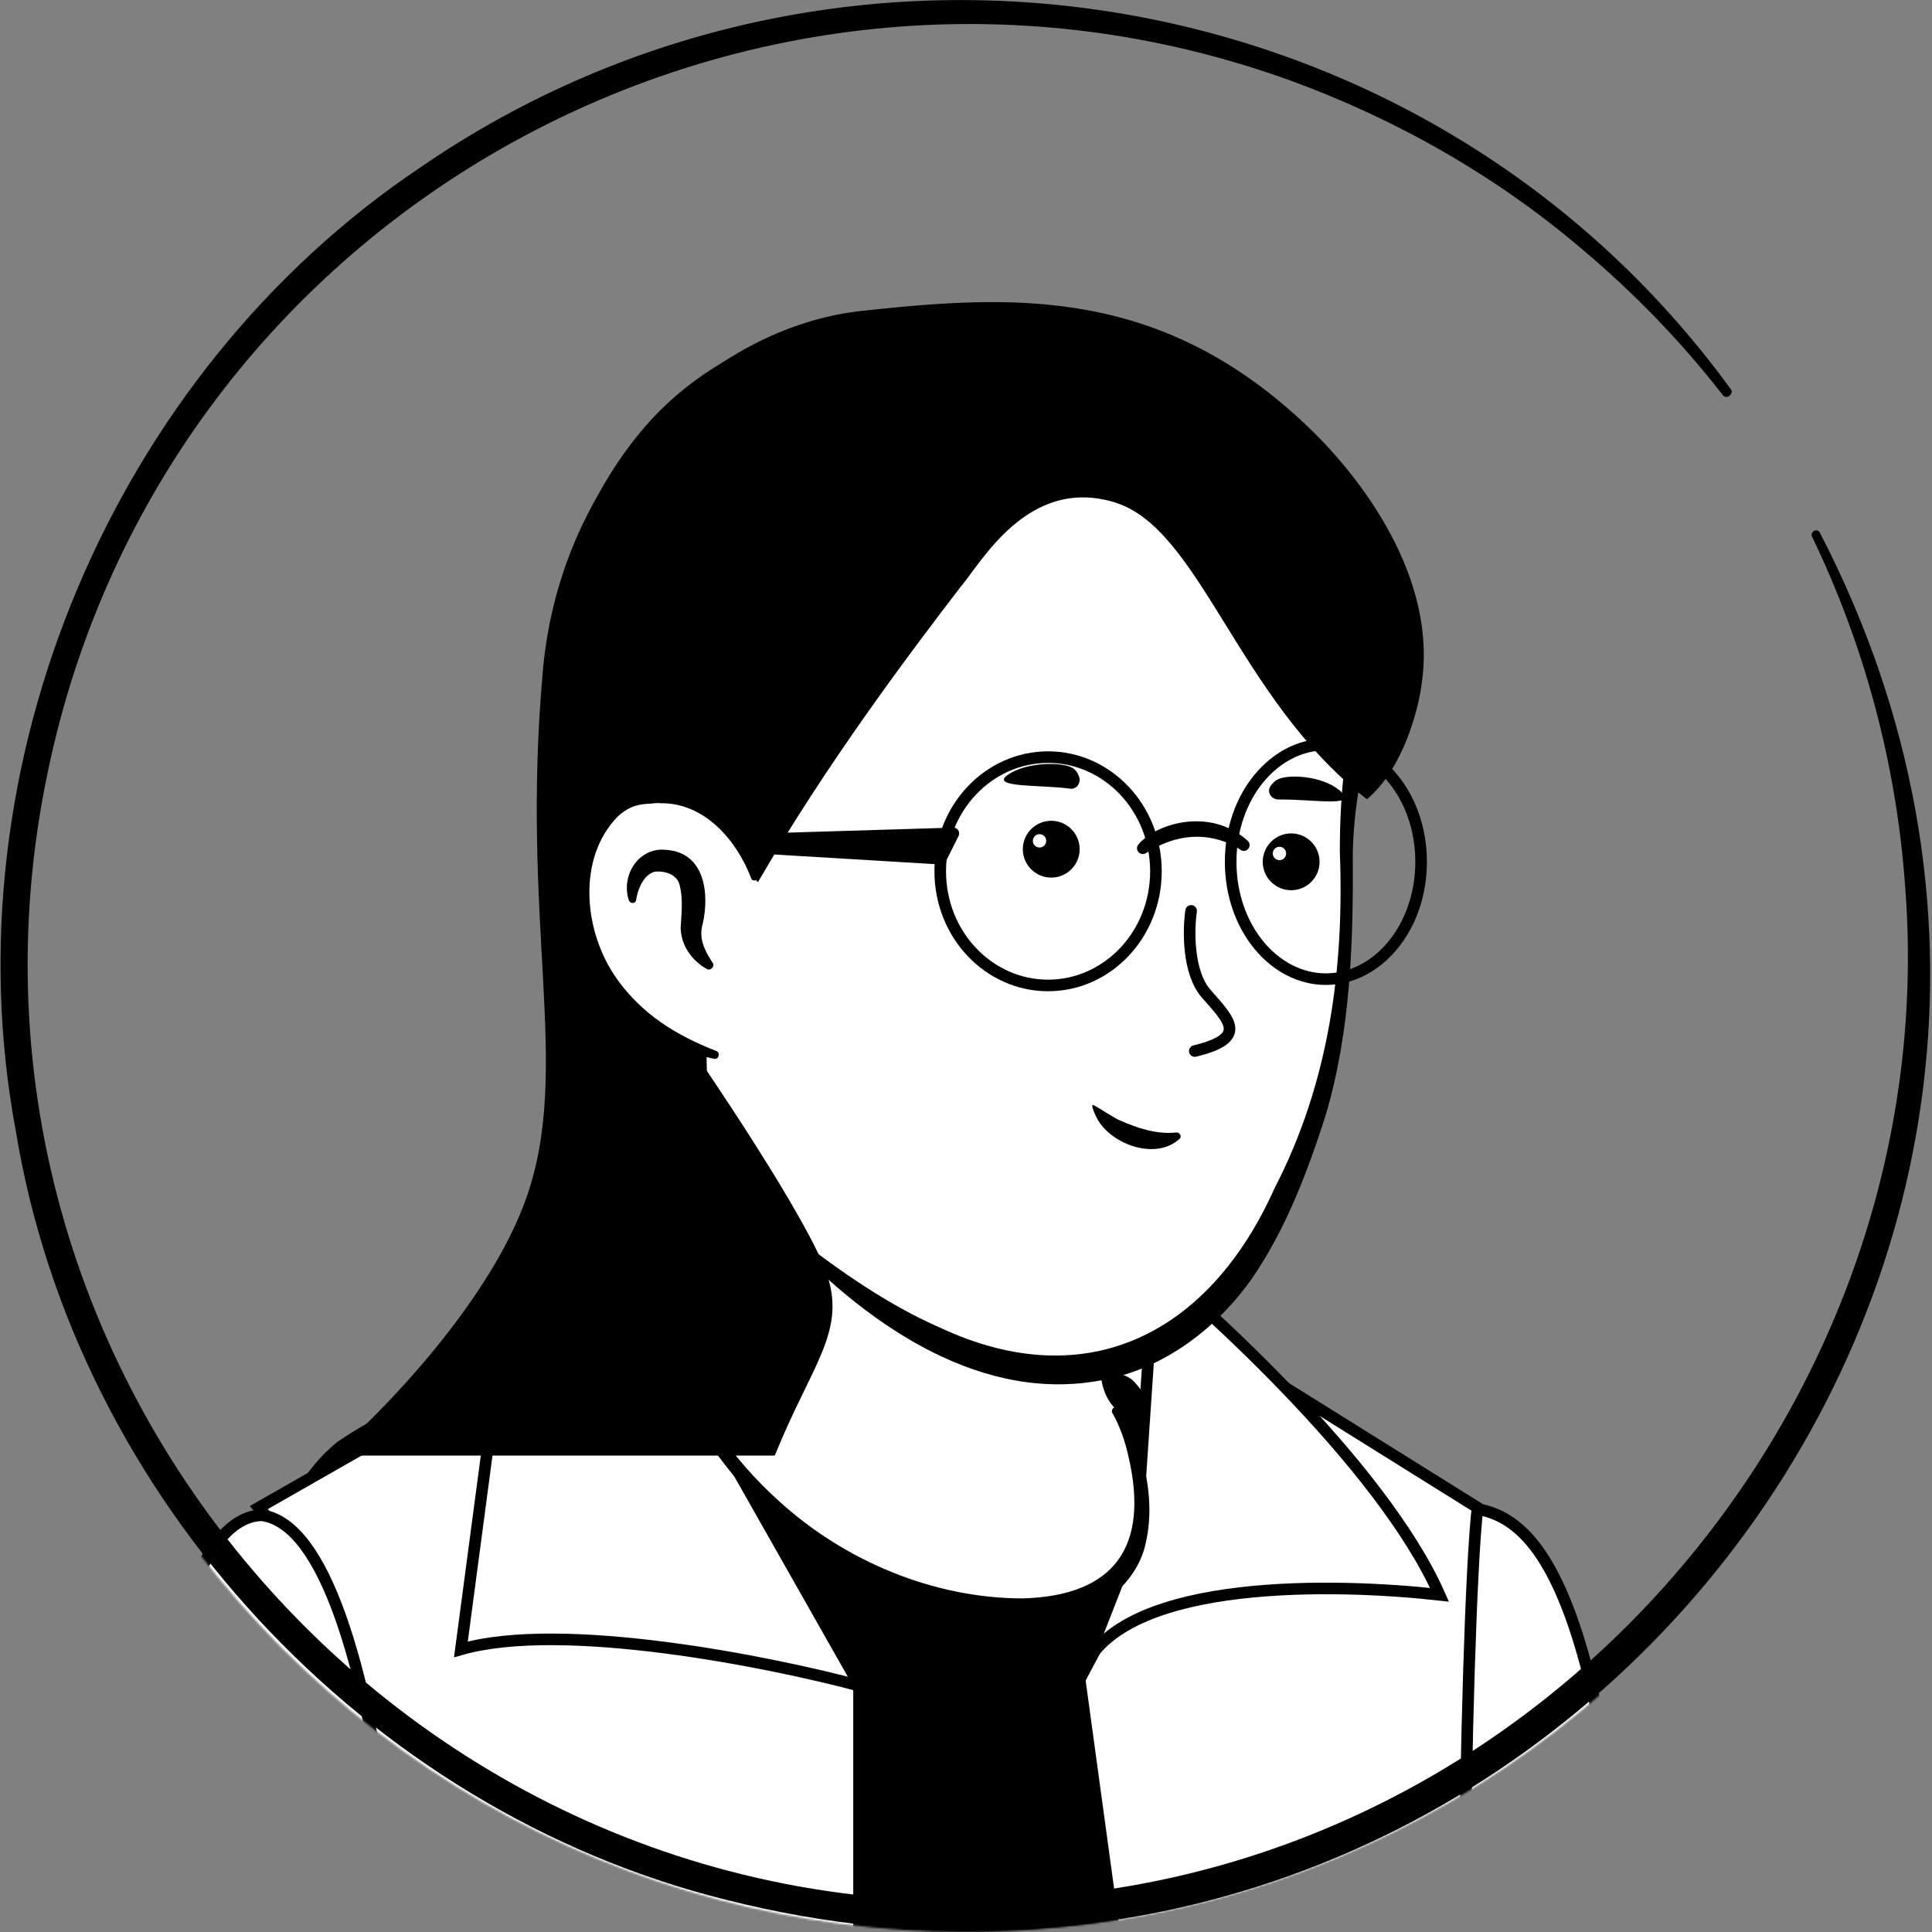 <svg width="1000" height="1000" viewBox="0 0 1000 1000" fill="none" xmlns="http://www.w3.org/2000/svg">
<rect x="0" y="0" width="1000" height="1000" fill="#808080" stroke="none"/>
<g clip-path="url(#clip0_39_2913)">
<mask id="mask0_39_2913" style="mask-type:alpha" maskUnits="userSpaceOnUse" x="0" y="0" width="1000" height="1000">
<circle cx="500" cy="500" r="500" fill="white"/>
</mask>
<g mask="url(#mask0_39_2913)">
<path d="M771.569 909.804C769.281 911.438 766.667 913.072 764.379 914.706C761.765 916.34 759.477 917.973 756.863 919.281C754.575 920.588 752.615 921.895 750.327 923.202C750 923.529 749.673 923.529 749.347 923.856C741.83 928.431 733.987 932.679 726.144 936.601C723.856 937.908 721.242 939.215 718.954 940.196C718.954 940.196 718.628 940.523 718.301 940.523C715.687 941.83 713.072 943.137 710.458 944.444C705.229 947.059 699.673 949.346 694.445 951.634C691.83 952.941 688.889 953.921 686.275 954.902C683.66 955.882 680.719 957.189 678.105 958.17C675.49 959.15 672.549 960.457 669.935 961.438C669.935 961.438 669.935 961.438 669.608 961.438C666.994 962.418 664.052 963.398 661.438 964.379C655.556 966.34 649.347 968.3 643.464 970.261C641.503 970.915 639.216 971.568 637.255 972.222C631.046 974.183 624.837 975.817 618.628 977.124C616.34 977.777 614.053 978.104 611.438 978.758C605.556 980.065 599.347 981.372 593.464 982.679C592.157 983.006 591.177 983.006 589.87 983.333C587.909 983.66 585.621 983.987 583.66 984.313C580.719 984.64 578.105 985.294 575.164 985.621C573.856 985.947 572.549 985.947 571.242 986.274C569.608 986.601 567.647 986.928 565.686 986.928C560.458 987.581 554.902 988.235 549.673 988.889C548.039 989.215 546.079 989.215 544.445 989.542H544.118C541.83 989.869 539.543 989.869 537.255 990.196C534.968 990.523 532.68 990.523 530.392 990.523C529.085 990.523 527.451 990.849 526.144 990.849C523.53 990.849 521.242 991.176 518.954 991.176C515.687 991.176 512.745 991.503 509.477 991.503C506.209 991.503 503.268 991.503 500 991.503C497.713 991.503 495.425 991.503 493.137 991.503C355.229 989.542 231.373 931.045 142.811 838.235C142.811 838.235 142.811 837.908 142.484 837.908C132.68 829.085 141.177 782.026 180.719 752.287C230.392 714.706 349.347 691.176 349.347 691.176C349.347 691.176 395.425 683.66 566.34 719.281C666.34 740.196 742.484 770.588 784.968 852.941C793.791 869.934 802.615 896.078 771.569 909.804Z" fill="white"/>
<path d="M567.321 715.686C630.066 728.431 697.059 742.157 748.693 783.66C766.013 797.713 777.451 818.301 786.928 838.235C791.504 848.039 796.079 858.17 799.674 868.954C801.634 876.144 804.576 884.314 802.942 892.811C802.615 895.098 800.654 898.039 799.02 899.673C791.504 907.19 783.334 911.765 775.164 917.647C727.125 950.98 671.896 974.51 614.706 986.928C487.255 1014.71 349.347 993.137 237.255 926.144C200 903.595 165.687 876.144 136.275 843.791C133.007 839.869 133.007 833.333 133.007 829.085C133.334 819.281 135.948 809.804 139.216 800.981C147.059 780.719 157.19 760.458 174.51 746.405C186.928 737.909 200.327 730.719 214.053 724.837C257.19 706.536 302.615 693.791 349.347 688.562C353.268 688.235 353.922 693.791 350 694.445C305.229 703.595 260.785 717.32 219.281 735.948C204.249 743.464 188.236 750 176.144 761.765C164.706 774.183 156.536 789.543 150 805.229C145.752 814.706 142.811 829.739 144.118 837.255C164.706 861.765 188.889 883.333 215.033 901.961C358.17 1001.96 575.491 1008.5 727.778 925.164C741.504 917.647 754.902 909.15 767.647 900.327C773.857 896.079 780.393 892.484 785.294 887.582C785.621 887.255 785.294 887.582 785.294 887.909C785.294 888.235 784.968 888.562 784.968 888.562C785.294 884.641 783.987 879.412 782.353 874.183C776.471 855.229 766.994 835.294 756.863 817.974C740.85 792.157 713.726 775.817 686.275 762.745C667.321 753.922 647.386 747.059 627.125 740.523C606.863 733.987 586.275 728.431 565.687 723.53C560.458 722.222 562.092 714.706 567.321 715.686Z" fill="black"/>
<path d="M655.228 1210.78C602.941 1217.32 418.399 1222.22 418.399 1222.22L343.137 780.637C343.137 780.637 459.15 679.738 566.993 709.15C674.836 738.562 707.516 1204.25 655.228 1210.78Z" fill="black" stroke="black" stroke-width="6" stroke-linecap="round"/>
<path d="M265.778 705.08L133.986 780.3C201.765 855.521 199.882 1106.26 190.469 1222.22H444.639V869.281L390.522 771.242C390.522 771.242 563.725 694.444 584.967 717.32C606.209 740.196 599.673 792.484 599.673 792.484L558.823 869.281L606.209 1215.69L764.705 1203.42C756.535 1142.16 758.429 893.131 764.705 780.3L614.086 686.274L265.778 705.08Z" fill="white" stroke="black" stroke-width="6" stroke-linecap="round"/>
<path d="M351.125 637.136C394.9 618.303 478.697 576.866 576.252 637.133C620.027 671.66 715.081 757.663 745.097 825.463C691.481 819.483 584.589 816.805 561.611 862.157L558.823 869.281C559.534 866.784 560.469 864.411 561.611 862.157L588.235 794.118L595.013 693.629L357.843 718.954L444.928 872.547C398.027 859.991 291.091 838.647 238.562 853.713L257.322 712.463L351.125 637.136Z" fill="white" stroke="black" stroke-width="6" stroke-linecap="round"/>
<path d="M635.021 992.634L681.645 1026.48L716.583 980.258" stroke="black" stroke-width="6" stroke-linecap="round"/>
<path d="M715.58 976.896L632.544 993.374C643.313 1072.99 647.343 1081.84 680.291 1075.92C737.405 1065.64 734.047 1062.14 715.58 976.896Z" stroke="black" stroke-width="6" stroke-linecap="round"/>
<path d="M111.11 1222.22C49.672 871.895 101.851 784.314 135.62 784.314C200.979 793.464 218.409 1080.07 218.954 1222.22H111.11Z" fill="white" stroke="black" stroke-width="6" stroke-linecap="round"/>
<path d="M853.57 1200.44C844.77 834.959 800.652 787.584 764.705 781.045C758.169 838.235 753.266 1155.22 764.704 1202.61L853.57 1200.44Z" fill="white" stroke="black" stroke-width="6" stroke-linecap="round"/>
<path d="M589.698 794.336C582.666 829.371 537.128 850.46 460.45 818.827C380.758 786.173 346.269 708.28 337.563 685.15C384.776 595.352 351.962 533.105 351.962 533.105C460.784 523.581 555.879 652.836 555.879 652.836L570.612 716.783C571.951 722.226 574.63 726.988 578.648 730.389C585.68 742.974 594.051 771.887 589.698 794.336Z" fill="white"/>
<path d="M335.89 686.171C342.252 676.307 346.27 664.742 348.949 653.517C353.972 630.047 355.646 606.237 355.981 582.427V573.583C354.976 564.739 351.963 555.555 348.614 547.392C344.261 536.507 359.999 529.704 365.021 540.589C365.691 541.949 365.691 544.331 365.691 545.691C366.696 591.951 368.705 651.476 339.908 689.912C337.899 691.953 333.881 688.892 335.89 686.171Z" fill="black"/>
<path d="M580.994 729.368C592.379 751.137 599.076 778.349 592.044 802.499C586.687 819.506 571.284 832.092 554.542 836.854C515.7 847.398 470.832 830.731 436.343 812.023C393.819 787.873 362.344 747.396 342.253 703.177C340.914 699.775 345.602 697.054 347.611 700.456C354.643 714.742 362.679 728.688 371.719 741.273C380.76 754.199 391.14 766.104 402.859 776.648C437.013 807.941 483.221 827.33 529.429 827.33C576.976 825.969 595.058 800.458 584.008 753.518C582.334 746.035 579.655 738.212 575.972 731.749C573.963 729.028 578.985 725.967 580.994 729.368Z" fill="black"/>
<path d="M710.576 320.855C716.603 349.428 696.512 380.041 696.512 456.233C696.512 534.126 682.449 618.822 624.522 677.667C574.631 728.348 517.373 726.308 450.07 672.905C440.695 665.422 407.881 640.251 399.51 631.747C389.799 621.883 384.442 614.74 379.754 607.257C375.736 600.454 376.741 560.997 371.048 551.814C356.315 526.983 353.302 553.854 334.216 532.085C307.764 502.833 275.954 443.988 291.691 339.904C317.139 171.192 448.731 151.464 546.169 170.171C644.277 189.22 694.503 245.684 710.576 320.855Z" fill="white"/>
<path d="M350.958 562.358C343.257 549.432 333.547 537.867 324.506 525.962C315.465 513.377 308.099 500.111 302.072 485.825C267.918 401.81 272.941 291.943 333.547 221.193C375.067 172.892 440.695 156.906 500.967 160.307C561.238 164.049 623.853 179.695 668.386 223.914C694.169 249.425 710.576 283.439 717.943 318.814C720.287 330.039 718.612 342.284 715.934 352.829C708.232 382.421 700.866 410.653 700.196 441.266C700.531 486.846 699.192 533.446 686.133 577.324C676.757 606.577 665.708 635.829 648.296 661.34C630.215 687.191 603.093 707.94 571.953 714.062C509.337 726.988 450.741 686.851 409.22 643.312C407.546 641.271 409.89 638.89 411.899 640.251C435.673 658.619 460.116 675.626 486.568 687.191C562.912 722.906 626.197 689.912 659.681 615.08C687.807 560.657 695.843 501.812 693.499 440.926C693.499 425.62 694.169 410.313 696.178 395.007C698.187 372.897 705.554 350.788 705.219 329.019C699.526 293.644 683.454 259.629 659.346 233.438C602.088 171.872 492.261 153.844 415.248 181.736C324.506 214.39 300.063 307.25 295.04 396.027C291.692 449.09 307.094 501.132 346.605 537.527L362.343 554.194C367.7 561.678 356.316 570.521 350.958 562.358Z" fill="black"/>
<path d="M390.469 454.192C390.469 454.192 380.089 403.17 331.203 409.293C289.013 414.735 274.28 517.459 370.044 546.031" fill="white"/>
<path d="M365.69 501.471C357.989 497.049 352.632 489.566 352.297 480.382C352.632 473.579 353.636 465.756 351.962 458.953C350.958 452.49 344.261 450.79 339.238 451.13C333.881 452.15 330.532 458.953 329.528 464.395C329.528 464.736 329.193 465.756 329.193 466.096C328.858 467.797 326.179 467.797 325.51 466.096C321.157 452.831 330.867 438.204 344.93 439.905C364.686 441.266 367.365 462.355 363.681 478.341C361.672 485.144 364.351 491.267 368.034 497.049L368.704 498.07C370.378 500.111 367.7 502.832 365.69 501.471Z" fill="black"/>
<path d="M388.796 454.532C381.095 434.463 364.353 415.415 341.918 415.755C339.909 415.415 336.561 416.095 334.552 416.095C328.86 416.436 324.172 418.476 319.819 422.558C298.389 444.327 302.073 482.764 319.484 506.914C325.511 515.418 333.213 522.901 341.918 529.023C350.624 535.146 360.335 539.908 370.715 543.99C373.059 544.67 372.054 548.412 369.71 548.071C347.276 543.309 325.846 532.085 311.113 513.377C288.344 485.485 283.656 438.885 310.778 411.674C316.805 406.231 325.177 402.15 333.547 402.15C336.226 402.15 340.244 401.469 342.923 402.15C356.986 402.83 370.38 409.973 379.086 421.198C386.787 430.722 391.14 442.287 392.479 453.851C392.479 455.892 389.466 456.573 388.796 454.532Z" fill="black"/>
<path d="M610.545 589.476C597.746 601.197 573.547 591.782 567.148 577.564C566.348 575.835 564.366 571.212 565.966 571.981C569.366 573.71 576.347 578.525 579.547 579.87C588.746 583.905 598.346 587.171 608.545 586.21C610.545 585.826 611.945 588.132 610.545 589.476Z" fill="black"/>
<ellipse cx="544.118" cy="439.543" rx="14.706" ry="14.706" fill="black"/>
<circle cx="538.063" cy="435.218" r="3.46" fill="white"/>
<circle cx="668.301" cy="446.078" r="14.706" fill="black"/>
<circle cx="662.245" cy="441.753" r="3.46" fill="white"/>
</g>
<path d="M941.831 275.491C1140.2 657.517 791.504 1088.56 375.818 983.334C189.217 936.928 39.217 775.164 8.171 585.294C-27.123 396.406 58.171 193.464 217.648 86.602C436.276 -63.725 739.217 -13.725 895.753 201.308C896.733 202.288 896.406 203.922 895.099 204.902C894.119 205.883 892.485 205.556 891.504 204.249C869.936 176.471 845.426 151.308 818.628 128.759C774.511 91.177 722.877 61.765 668.302 41.83C390.524 -58.823 85.622 108.497 24.838 399.02C-43.79 724.51 233.008 1024.18 563.073 979.412C817.648 947.386 1006.86 712.419 985.949 456.863C981.374 395.098 965.034 333.987 937.91 277.778C937.256 276.798 937.909 275.491 938.89 274.837C939.87 274.183 941.178 274.51 941.831 275.491Z" fill="black"/>
<path d="M576.797 259.444C621.861 272.913 640.522 360.751 707.516 413.039C725.817 397.352 733.66 367.287 735.294 354.215C743.741 299.306 704.2 247.905 678.007 222.558C601.307 148.333 524.183 152.987 446.187 161.405C368.191 169.823 290.849 243.603 281.529 346.727C269.581 478.939 296.695 552.974 272.863 620.321C253.798 674.198 198.479 731.161 173.202 752.908H400.689C419.466 706.607 436.77 690.027 428.104 661.405C419.438 632.783 359.477 545.752 359.477 545.752C320.261 521.242 308.823 516.34 303.921 465.686C303.921 388.889 377.451 407.223 392.156 455.882C428.104 393.791 471.455 336.533 496.732 303.562C507.564 290.934 531.733 245.975 576.797 259.444Z" fill="black" stroke="black" stroke-linejoin="round"/>
<path d="M553.92 408.215C557.188 408.66 559.713 405.244 558.524 401.977C557.93 400.194 556.891 398.561 555.257 397.521C550.207 394.402 531.344 394.105 521.393 401.234C512.481 407.769 539.067 406.135 553.92 408.215Z" fill="black"/>
<path d="M661.848 413.818C657.981 413.818 655.617 410.059 657.551 406.955C658.625 405.321 660.129 403.85 662.278 403.033C668.938 400.582 686.771 402.052 694.721 410.386C701.811 417.74 679.681 413.655 661.848 413.818Z" fill="black"/>
<path d="M616.523 471.468C615.101 481.151 614.663 503.274 624.288 514.297C636.319 528.076 646.415 537.206 618.414 544.018" stroke="black" stroke-width="6" stroke-linecap="round" stroke-linejoin="round"/>
<path d="M542.483 391.889C573.163 391.889 598.308 418.19 598.308 450.981C598.307 483.771 573.163 510.072 542.483 510.072C511.804 510.071 486.66 483.771 486.66 450.981C486.66 418.191 511.804 391.889 542.483 391.889Z" stroke="black" stroke-width="6"/>
<path d="M686.274 385.353C712.967 385.353 735.562 411.959 735.562 446.079C735.562 480.199 712.967 506.804 686.274 506.804C659.582 506.804 636.987 480.198 636.987 446.079C636.987 411.959 659.582 385.353 686.274 385.353Z" stroke="black" stroke-width="6"/>
<path d="M591.503 439.053C599.673 429.249 625.817 421.079 643.79 437.419C643.79 437.419 620.915 419.935 591.503 439.053Z" fill="black" stroke="black" stroke-width="6" stroke-linejoin="round"/>
<path d="M493.464 431.373L385.621 434.641V438.375L486.928 444.444L493.464 431.373Z" fill="black" stroke="black" stroke-width="6" stroke-linejoin="round"/>
</g>
<defs>
<clipPath id="clip0_39_2913">
<rect width="1000" height="1000" fill="white"/>
</clipPath>
</defs>
</svg>
